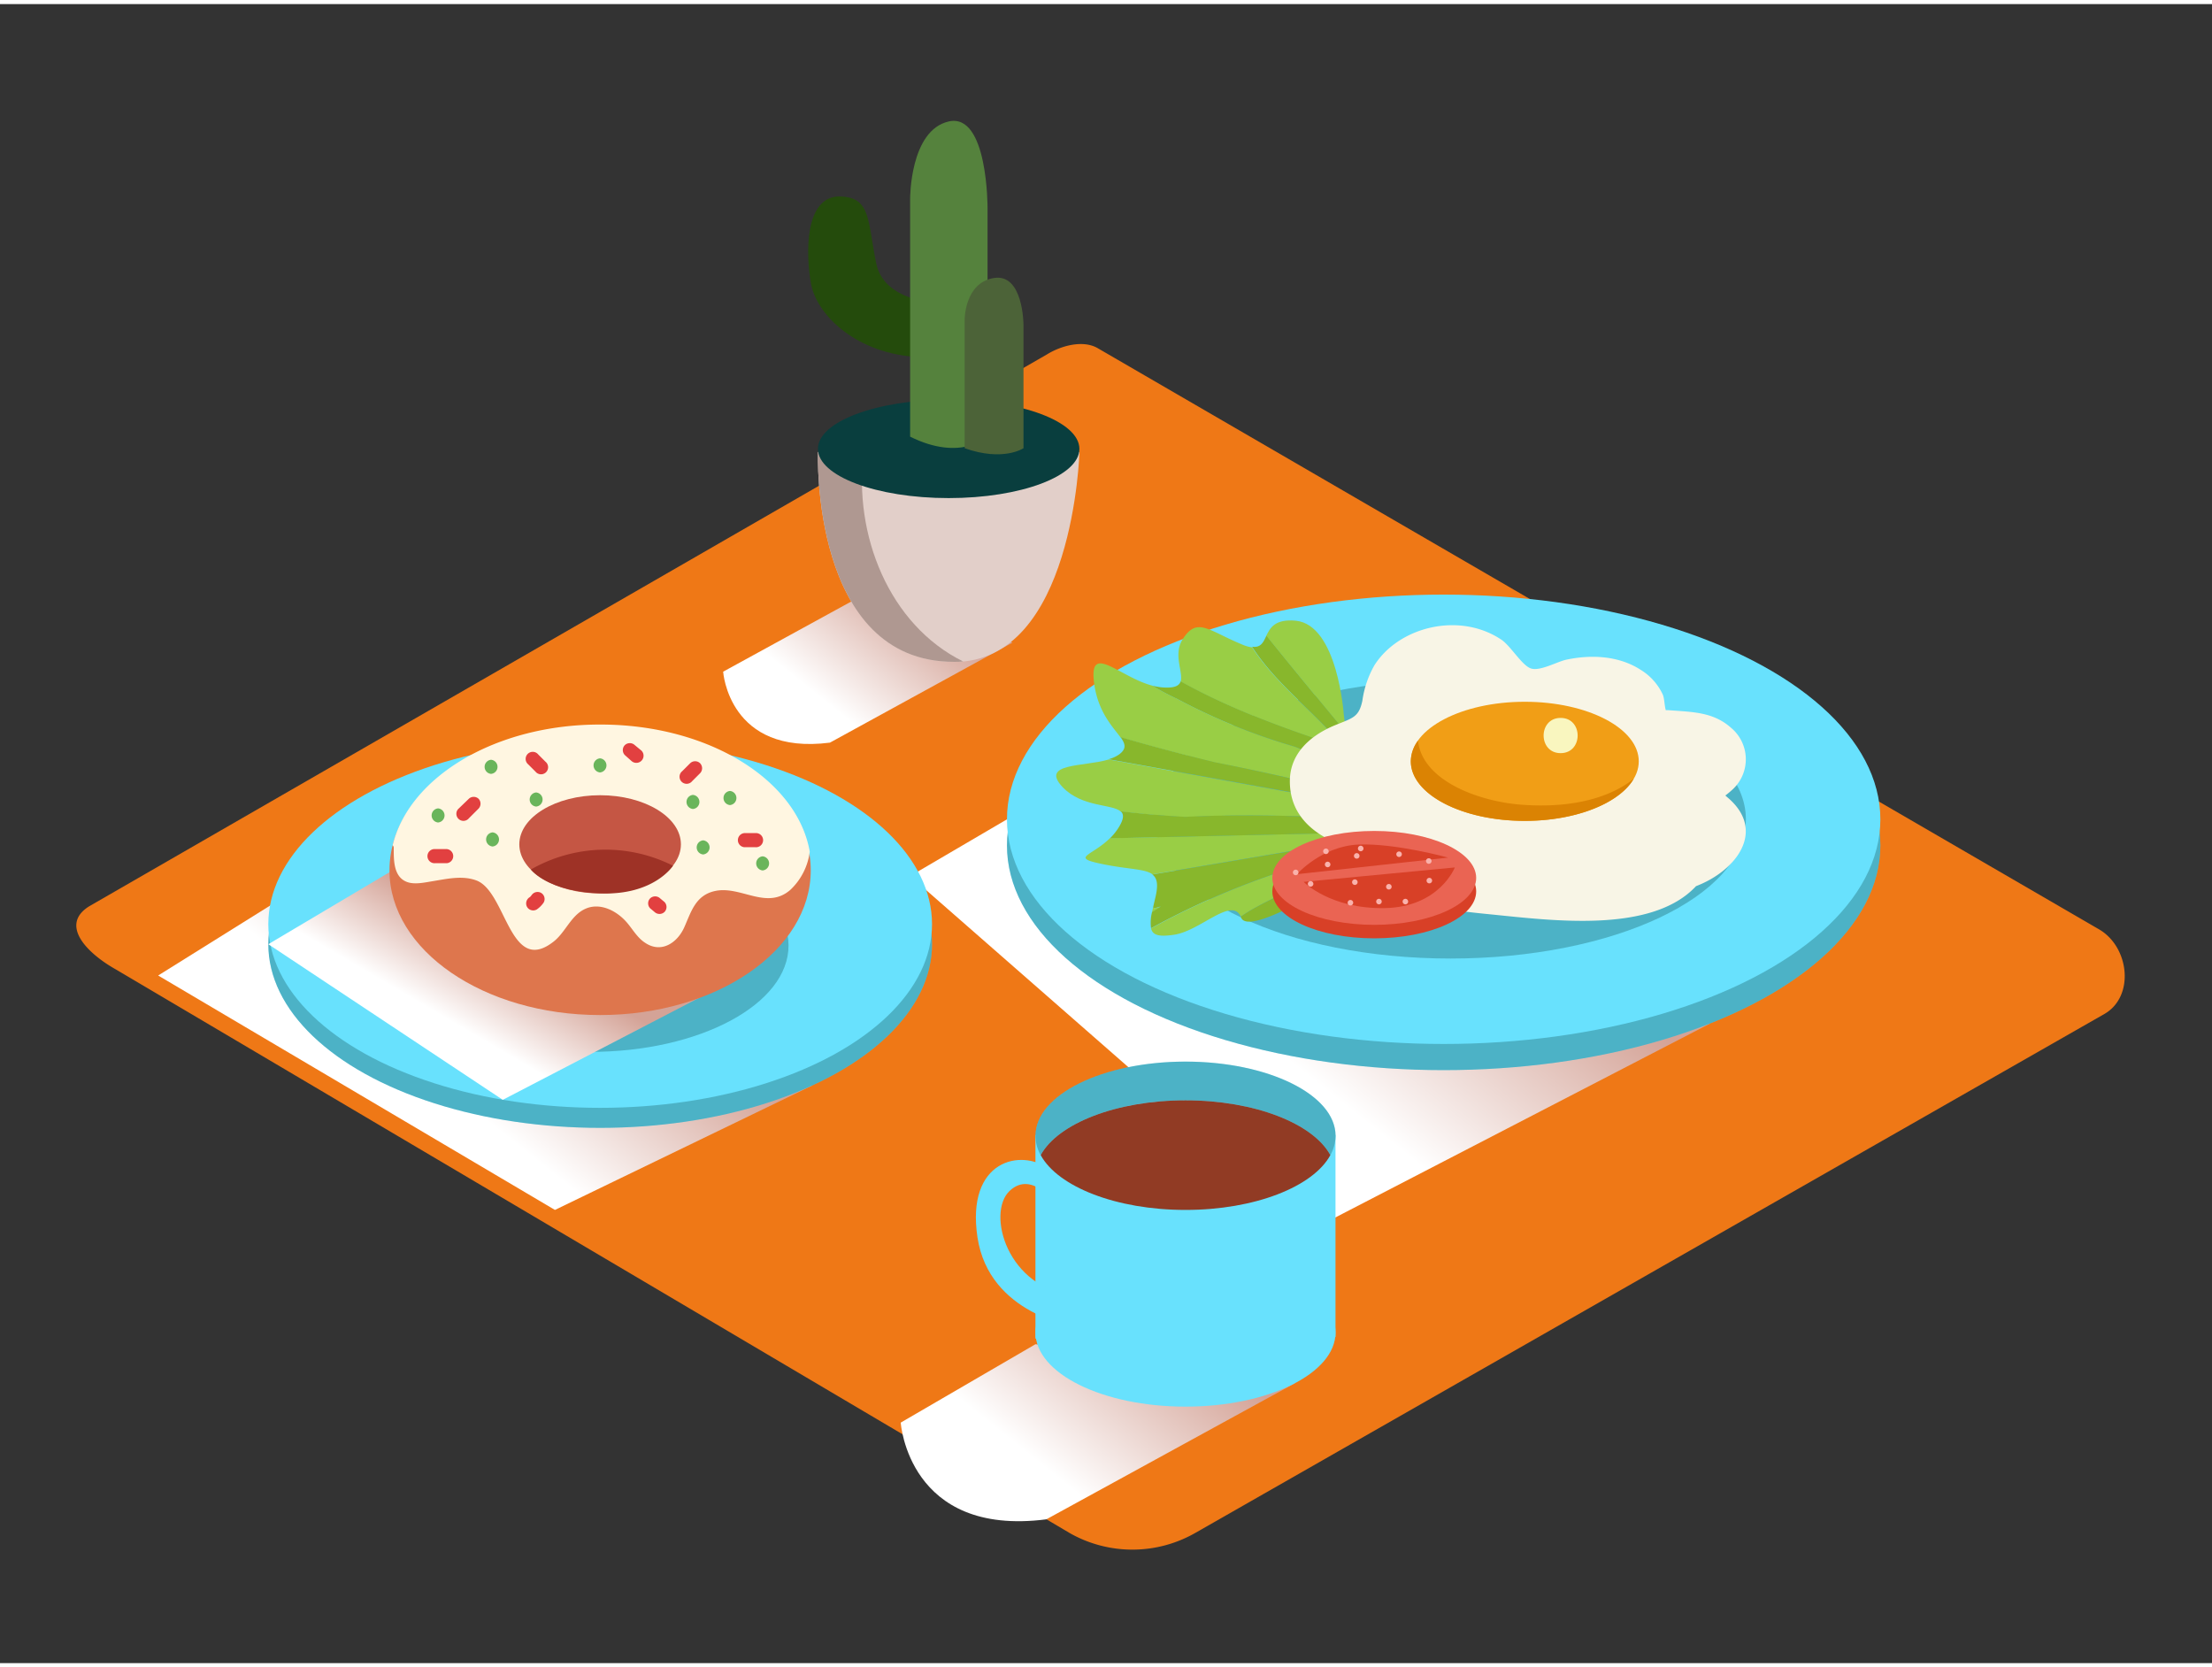<svg xmlns="http://www.w3.org/2000/svg" xmlns:xlink="http://www.w3.org/1999/xlink" viewBox="0 0 400 300" width="406" height="306" class="illustration styles_illustrationTablet__1DWOa"><rect x="0" y="0" width="400" height="300" fill="#333333" stroke="none"/><defs><linearGradient id="linear-gradient" x1="165.96" y1="106.81" x2="150.01" y2="126.74" gradientUnits="userSpaceOnUse"><stop offset="0" stop-color="#d4a397"></stop><stop offset="1" stop-color="#fff"></stop></linearGradient><linearGradient id="linear-gradient-2" x1="254.22" y1="149.36" x2="225.65" y2="185.08" xlink:href="#linear-gradient"></linearGradient><linearGradient id="linear-gradient-3" x1="102.46" y1="167.19" x2="79.89" y2="195.4" xlink:href="#linear-gradient"></linearGradient><linearGradient id="linear-gradient-4" x1="91.71" y1="169.47" x2="82.8" y2="184.66" xlink:href="#linear-gradient"></linearGradient><linearGradient id="linear-gradient-5" x1="210.85" y1="237.55" x2="189.11" y2="264.73" xlink:href="#linear-gradient"></linearGradient></defs><title>PP</title><g style="isolation: isolate;"><g id="Layer_2" data-name="Layer 2"><path d="M193.54,276.54,21,174.59c-5.49-3.08-10.2-8.15-4.85-11.46L189.32,63.35c2.6-1.61,6.54-2.66,9.18-1.13L379.57,167.31c5.49,3.19,6.48,12.1,1,15.29L216.28,276.38A22.94,22.94,0,0,1,193.54,276.54Z" fill="#ef7816"></path><path d="M160.95,104.19l-30.18,16.53s1,15.18,19.31,12.83l33-18.08" fill="url(#linear-gradient)" style="mix-blend-mode: multiply;"></path><polyline points="199.94 136.96 164.58 157.68 237.46 221.49 309.24 184.34" fill="url(#linear-gradient-2)" style="mix-blend-mode: multiply;"></polyline><polyline points="59.13 156.59 28.6 175.66 100.35 218.05 146.85 195.56" fill="url(#linear-gradient-3)" style="mix-blend-mode: multiply;"></polyline><ellipse cx="108.53" cy="170" rx="60.01" ry="33.21" fill="#68e1fd"></ellipse><ellipse cx="108.53" cy="170" rx="60.01" ry="33.21" fill="#093e3e" opacity="0.29"></ellipse><ellipse cx="108.53" cy="166.38" rx="60.01" ry="33.21" fill="#68e1fd"></ellipse><ellipse cx="106.72" cy="170.24" rx="35.87" ry="19.23" fill="#093e3e" opacity="0.29"></ellipse><polyline points="87.66 146.75 48.52 170 90.92 198.14 129.55 178.07" fill="url(#linear-gradient-4)" style="mix-blend-mode: multiply;"></polyline><ellipse cx="108.52" cy="156.64" rx="38.09" ry="26.17" fill="#de764d"></ellipse><path d="M71.2,152.55c0,2.22-.07,5.28,2.41,6.2,1.34.5,3.13.1,4.48-.12,2.62-.42,5.49-1.13,8.08-.15,5.44,2.07,6,17.35,14,11,2.12-1.7,3.1-4.72,5.68-5.88s5.47.26,7.28,2.22c1.18,1.27,2,2.93,3.51,3.91,2.95,2,5.84,0,7.08-2.75s2-5.8,5.53-6.59c4.69-1.05,9.34,3.51,13.65-.2a11.46,11.46,0,0,0,3.53-6.91c-2.25-13-18.32-23-37.81-23C89.7,130.22,74,139.69,71,152.11A.61.61,0,0,1,71.2,152.55Z" fill="#fff6e1"></path><ellipse cx="108.52" cy="151.94" rx="14.61" ry="8.88" fill="#c55644"></ellipse><path d="M96,156.49a27.13,27.13,0,0,1,25.7-.68s-3.43,5.39-13.15,5S96,156.49,96,156.49Z" fill="#9e3226"></path><path d="M86.56,143.72a1.29,1.29,0,0,0-1.8,0L83,145.42a1.28,1.28,0,1,0,1.8,1.8l1.71-1.71A1.3,1.3,0,0,0,86.56,143.72Z" fill="#e24040"></path><path d="M98.64,137l-1.31-1.31a1.28,1.28,0,1,0-1.8,1.8l1.31,1.31a1.28,1.28,0,1,0,1.8-1.8Z" fill="#e24040"></path><path d="M126.6,137.28a1.29,1.29,0,0,0-1.8,0l-1.44,1.44a1.28,1.28,0,1,0,1.8,1.8l1.44-1.44A1.3,1.3,0,0,0,126.6,137.28Z" fill="#e24040"></path><path d="M116,135,114.79,134a1.31,1.31,0,0,0-1.8,0,1.29,1.29,0,0,0,0,1.8l1.18,1.05a1.31,1.31,0,0,0,1.8,0A1.29,1.29,0,0,0,116,135Z" fill="#e24040"></path><path d="M136.6,149.91h-2a1.28,1.28,0,0,0,0,2.55h2a1.28,1.28,0,1,0,0-2.55Z" fill="#e24040"></path><path d="M120.16,162.37l-.79-.66a1.31,1.31,0,0,0-1.8,0,1.29,1.29,0,0,0,0,1.8l.79.66a1.31,1.31,0,0,0,1.8,0A1.29,1.29,0,0,0,120.16,162.37Z" fill="#e24040"></path><path d="M97.85,160.72a1.3,1.3,0,0,0-1.75.46c.07-.11-.15.17-.15.18s-.3.24-.18.15a1.31,1.31,0,0,0-.46,1.75,1.29,1.29,0,0,0,1.75.46,4.82,4.82,0,0,0,1.25-1.25A1.29,1.29,0,0,0,97.85,160.72Z" fill="#e24040"></path><path d="M80.79,152.8h-2.1a1.28,1.28,0,1,0,0,2.55h2.1a1.28,1.28,0,0,0,0-2.55Z" fill="#e24040"></path><path d="M132,142.29a1.28,1.28,0,0,0,0,2.55A1.28,1.28,0,0,0,132,142.29Z" fill="#6ab55b"></path><path d="M108.5,136.39a1.28,1.28,0,0,0,0,2.55A1.28,1.28,0,0,0,108.5,136.39Z" fill="#6ab55b"></path><path d="M96.95,142.56a1.28,1.28,0,0,0,0,2.55A1.28,1.28,0,0,0,96.95,142.56Z" fill="#6ab55b"></path><path d="M88.8,136.65a1.28,1.28,0,0,0,0,2.55A1.28,1.28,0,0,0,88.8,136.65Z" fill="#6ab55b"></path><path d="M79.22,145.44a1.28,1.28,0,0,0,0,2.55A1.28,1.28,0,0,0,79.22,145.44Z" fill="#6ab55b"></path><path d="M89.07,149.78a1.28,1.28,0,0,0,0,2.55A1.28,1.28,0,0,0,89.07,149.78Z" fill="#6ab55b"></path><path d="M127.15,151.22a1.28,1.28,0,0,0,0,2.55A1.28,1.28,0,0,0,127.15,151.22Z" fill="#6ab55b"></path><path d="M137.91,154.11a1.28,1.28,0,0,0,0,2.55A1.28,1.28,0,0,0,137.91,154.11Z" fill="#6ab55b"></path><path d="M125.31,143a1.28,1.28,0,0,0,0,2.55A1.28,1.28,0,0,0,125.31,143Z" fill="#6ab55b"></path><path d="M172.45,54.21c-1,0-12.42.32-14-7.32s-.92-11.86-6.37-12.1c-6.74-.29-6.37,10.66-5.41,15.84s7.43,12.18,18.52,13.14,14.58,0,14.58,0" fill="#244b0c"></path><path d="M147.91,81s-1.34,38,24.64,37.95C194.15,119,195.2,81,195.2,81" fill="#e2cfc9"></path><path d="M156.19,81h-8.28s-1.34,38,24.64,37.94c.55,0,1.08,0,1.6-.08C160.79,112.26,154.28,95.95,156.19,81Z" fill="#af9891"></path><ellipse cx="171.55" cy="80.43" rx="23.64" ry="8.9" fill="#093e3e"></ellipse><path d="M164.58,78.22v-43s-.07-12.42,7-14,7,15.6,7,15.6V78.22S173.79,82.81,164.58,78.22Z" fill="#55823d"></path><path d="M174.44,80.31V57.1s-.05-6.71,5.29-7.57S185.08,58,185.08,58V80.31S181.44,82.79,174.44,80.31Z" fill="#4c6338"></path><ellipse cx="261.06" cy="152.14" rx="78.97" ry="40.63" fill="#68e1fd"></ellipse><ellipse cx="261.06" cy="152.14" rx="78.97" ry="40.63" fill="#093e3e" opacity="0.29"></ellipse><ellipse cx="261.06" cy="147.41" rx="78.97" ry="40.63" fill="#68e1fd"></ellipse><ellipse cx="262.3" cy="147.41" rx="53.41" ry="25.18" fill="#093e3e" opacity="0.29"></ellipse><path d="M242.27,142.09l2.49.47-.65-5.26a47.57,47.57,0,0,1-9.91-3,110.49,110.49,0,0,1-21.38-8.68,43,43,0,0,1-4.46-2.38c-6.07-1.61-11.61-8.05-10.48-.22.75,5.14,3.44,7.76,4.75,9.59q8.48,2.43,17,4.53C227.25,138.58,234.77,140.29,242.27,142.09Z" fill="#99ce45"></path><path d="M245.35,147.24l-.3-2.42-2.65-.64-41.91-7.58c-4.53,1.34-12.48.59-8.33,5,3.52,3.7,9,3,10.52,4.42q5.82.66,11.67,1C224.66,146.44,235,146.8,245.35,147.24Z" fill="#99ce45"></path><path d="M244.24,151.74l1.64-.21-.28-2.22a.91.91,0,0,1-.83.52l-44.06,1c-3.35,3.32-7.44,3.47-1,4.75,4.46.89,7.36.79,8.7,1.79l35-5.91A1,1,0,0,1,244.24,151.74Z" fill="#99ce45"></path><path d="M243.78,134.57l-.11-.91a.85.85,0,0,1-1.32,0c-5.08-6-11.65-10.74-15.92-17.33a6.79,6.79,0,0,1-1.78-.51c-6.23-2.57-8.17-5.09-10.8-.94-1.75,2.77.17,6-.35,7.63,9,5,18.7,8.5,28.5,11.74Z" fill="#99ce45"></path><path d="M243,128.5s-1.09-16.29-8.71-17c-3.71-.34-4.62,1.28-5.3,2.72,4.76,5.9,9.6,11.73,14.42,17.58Z" fill="#99ce45"></path><path d="M245.83,155.27l.48-.29,0-.4-.67.47A1.05,1.05,0,0,1,245.83,155.27Z" fill="#99ce45"></path><path d="M243.94,153.75c-.76.08-1.51.17-2.27.24a139.81,139.81,0,0,0-33.52,13.16c.31,1.27,1.5,1.53,4.15,1.14,4.76-.69,10.42-6.94,12.07-3.28,3.26-2.26,7-3.73,10.5-5.66C238,157.62,241,155.74,243.94,153.75Z" fill="#99ce45"></path><path d="M209.17,163.41a1,1,0,0,1-.67,0q-.1.44-.17.84c.52-.34,1-.68,1.56-1Z" fill="#99ce45"></path><path d="M242.34,133.62a.85.85,0,0,0,1.32,0l-.23-1.84c-4.83-5.84-9.67-11.68-14.42-17.58-.55,1.18-1,2.24-2.59,2C230.69,122.87,237.26,127.62,242.34,133.62Z" fill="#88b72c"></path><path d="M234.21,134.3a47.57,47.57,0,0,0,9.91,3l-.34-2.73L242,134.2c-9.8-3.23-19.5-6.73-28.5-11.74-.26.83-1.12,1.27-3.35,1.1a10.11,10.11,0,0,1-1.78-.32,43,43,0,0,0,4.46,2.38A110.49,110.49,0,0,0,234.21,134.3Z" fill="#88b72c"></path><path d="M245,144.82l-.28-2.26-2.49-.47c-7.5-1.8-15-3.52-22.6-5q-8.56-2.1-17-4.53c.88,1.23,1.13,2.1-.28,3.14a6.11,6.11,0,0,1-1.88.85l41.91,7.58Z" fill="#88b72c"></path><path d="M245.61,149.31l-.26-2.07c-10.34-.44-20.69-.8-31-.27q-5.85-.32-11.67-1c.56.53.56,1.35-.32,2.81a10.56,10.56,0,0,1-1.64,2.07l44.06-1A.91.91,0,0,0,245.61,149.31Z" fill="#88b72c"></path><path d="M246.39,155.61l-.08-.63-.48.29a1.05,1.05,0,0,0-.24-.22l.67-.47-.38-3.05-1.64.21a1,1,0,0,0-.86-.25l-35,5.91c.91.68,1.1,1.88.52,4.28-.15.62-.28,1.17-.39,1.7a1,1,0,0,0,.67,0l.71-.2c-.52.33-1,.67-1.56,1a7.52,7.52,0,0,0-.18,2.92A139.81,139.81,0,0,1,241.67,154c.76-.07,1.51-.16,2.27-.24-2.95,2-6,3.87-9.08,5.6-3.46,1.92-7.24,3.4-10.5,5.66l.07.16C226,169.2,246.39,155.61,246.39,155.61Z" fill="#88b72c"></path><path d="M312,143.11a16.76,16.76,0,0,0,1.42-1.2,7.41,7.41,0,0,0-.4-11.05c-3.25-2.89-7-2.84-11.33-3.18l-.47,0c-.24-.88-.24-2.16-.54-2.83a10.35,10.35,0,0,0-4-4.47c-3.88-2.51-8.82-2.81-13.44-1.83-1.65.35-4.79,2.15-6.42,1.58s-3.64-4.07-5.33-5.2c-7.56-5.07-18.5-2.36-22.94,4.61a17.87,17.87,0,0,0-2.19,6.43c-.63,3-1.75,3.12-4.87,4.4-4.73,1.93-8.14,5.24-8.24,9.92-.12,5.85,3.61,9.42,8.68,11.53.45.26.91.5,1.39.74a25.09,25.09,0,0,0,6.51,6.63c5.7,3.94,12.71,4.72,19.77,5.42,11.19,1.11,29.07,3.5,37.1-5.11,7.39-2.82,12.8-10.13,5.61-16.11Z" fill="#f8f5e6"></path><ellipse cx="275.73" cy="136.93" rx="20.61" ry="10.77" fill="#f19e16"></ellipse><path d="M282.21,129.08c-4.1,0-4.1,6.37,0,6.37S286.32,129.08,282.21,129.08Z" fill="#f9f6bf"></path><path d="M274.94,144.76c-7.35-.59-17.69-4.19-18.53-11.56a6.43,6.43,0,0,0-1.29,3.73c0,5.95,9.23,10.77,20.61,10.77,9.27,0,17.1-3.2,19.69-7.59C290,144.35,282.22,145.34,274.94,144.76Z" fill="#db8303"></path><ellipse cx="248.51" cy="160.45" rx="18.43" ry="8.49" fill="#d84027"></ellipse><ellipse cx="248.51" cy="158.01" rx="18.43" ry="8.49" fill="#ea6453"></ellipse><path d="M235.74,158.73s4.81,4.93,14.68,4.74,12.66-7.35,12.66-7.35Z" fill="#d84027"></path><path d="M234.53,157.34l27.34-3s-9.56-2.64-16.21-2.36S234.53,157.34,234.53,157.34Z" fill="#d84027"></path><path d="M237,158.59a.5.5,0,0,0,0,1A.5.5,0,0,0,237,158.59Z" fill="#f9b2ac"></path><path d="M244.2,162a.5.5,0,0,0,0,1A.5.5,0,0,0,244.2,162Z" fill="#f9b2ac"></path><path d="M249.36,161.79a.5.5,0,0,0,0,1A.5.5,0,0,0,249.36,161.79Z" fill="#f9b2ac"></path><path d="M245,158.28a.5.5,0,0,0,0,1A.5.5,0,0,0,245,158.28Z" fill="#f9b2ac"></path><path d="M240.08,155.08a.5.5,0,0,0,0,1A.5.5,0,0,0,240.08,155.08Z" fill="#f9b2ac"></path><path d="M246.06,152.19a.5.5,0,0,0,0,1A.5.5,0,0,0,246.06,152.19Z" fill="#f9b2ac"></path><path d="M245.34,153.53a.5.5,0,0,0,0,1A.5.5,0,0,0,245.34,153.53Z" fill="#f9b2ac"></path><path d="M239.77,152.7a.5.5,0,0,0,0,1A.5.5,0,0,0,239.77,152.7Z" fill="#f9b2ac"></path><path d="M234.3,156.52a.5.5,0,0,0,0,1A.5.5,0,0,0,234.3,156.52Z" fill="#f9b2ac"></path><path d="M254.14,161.79a.5.5,0,0,0,0,1A.5.5,0,0,0,254.14,161.79Z" fill="#f9b2ac"></path><path d="M258.47,158a.5.5,0,0,0,0,1A.5.5,0,0,0,258.47,158Z" fill="#f9b2ac"></path><path d="M251.15,159.11a.5.5,0,0,0,0,1A.5.5,0,0,0,251.15,159.11Z" fill="#f9b2ac"></path><path d="M253,153.23a.5.5,0,0,0,0,1A.5.5,0,0,0,253,153.23Z" fill="#f9b2ac"></path><path d="M258.37,154.46a.5.5,0,0,0,0,1A.5.5,0,0,0,258.37,154.46Z" fill="#f9b2ac"></path><path d="M187.25,242.33l-24.37,14.18s1.36,20.7,26.33,17.49l45-24.64" fill="url(#linear-gradient-5)" style="mix-blend-mode: multiply;"></path><ellipse cx="214.38" cy="240.21" rx="27.13" ry="13.41" fill="#68e1fd"></ellipse><path d="M241.5,204.49V241s-20.2,18.69-54.26.3V204.49" fill="#68e1fd"></path><path d="M191.31,217.51s-4.5-6.88-8.73-2.91-.53,17.72,11.9,19v5.55s-15.6-2.12-17.72-16.13,7.93-16.17,13-12.32" fill="#68e1fd"></path><ellipse cx="214.38" cy="204.64" rx="27.13" ry="13.41" fill="#68e1fd"></ellipse><path d="M214.38,198.23c12.53,0,23.08,4.2,26.19,9.91a7.26,7.26,0,0,0,.94-3.5c0-7.41-12.15-13.41-27.13-13.41s-27.13,6-27.13,13.41a7.26,7.26,0,0,0,.94,3.5C191.3,202.43,201.84,198.23,214.38,198.23Z" fill="#093e3e" opacity="0.29"></path><path d="M214.38,218.05c12.53,0,23.08-4.2,26.19-9.91-3.11-5.71-13.66-9.91-26.19-9.91s-23.08,4.2-26.19,9.91C191.3,213.85,201.84,218.05,214.38,218.05Z" fill="#913b24"></path></g></g></svg>